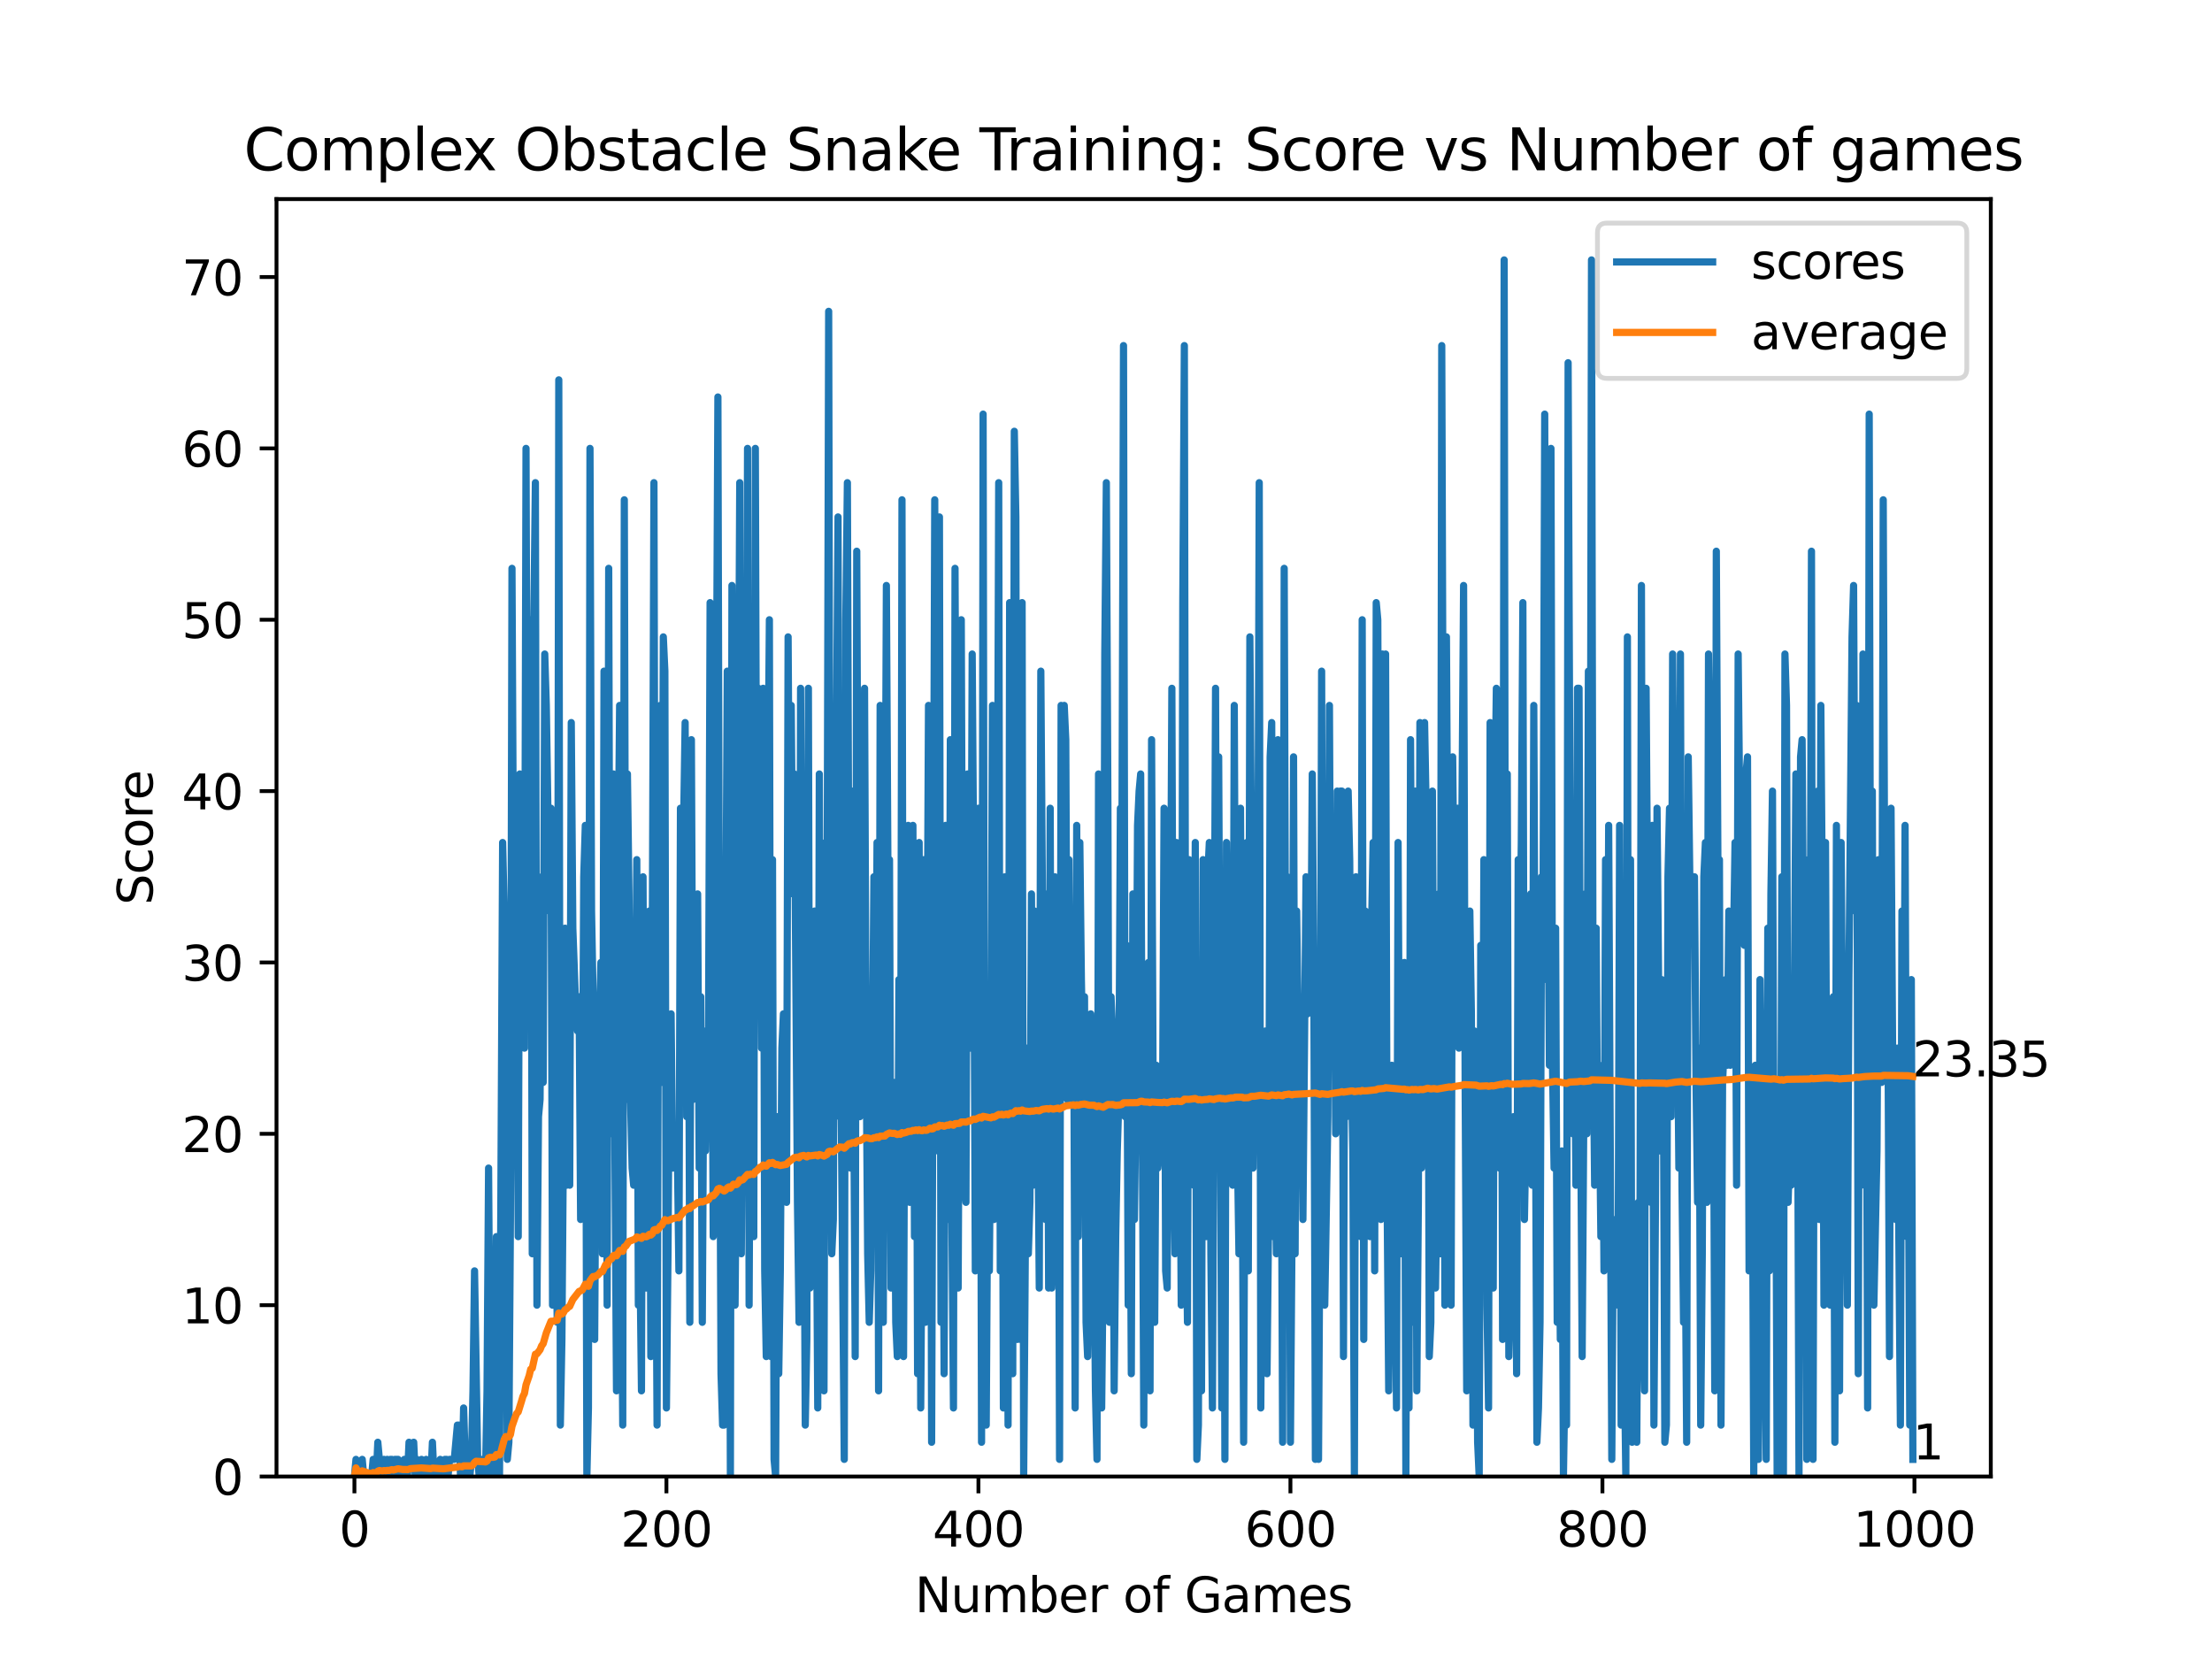 <?xml version="1.0" encoding="utf-8" standalone="no"?>
<!DOCTYPE svg PUBLIC "-//W3C//DTD SVG 1.1//EN"
  "http://www.w3.org/Graphics/SVG/1.1/DTD/svg11.dtd">
<svg xmlns:xlink="http://www.w3.org/1999/xlink" width="460.8pt" height="345.6pt" viewBox="0 0 460.8 345.6" xmlns="http://www.w3.org/2000/svg" version="1.1">
 <defs>
  <style type="text/css">*{stroke-linejoin: round; stroke-linecap: butt}</style>
 </defs>
 <g id="figure_1">
  <g id="patch_1">
   <path d="M 0 345.6 
L 460.8 345.6 
L 460.8 0 
L 0 0 
z
" style="fill: #ffffff"/>
  </g>
  <g id="axes_1">
   <g id="patch_2">
    <path d="M 57.6 307.584 
L 414.72 307.584 
L 414.72 41.472 
L 57.6 41.472 
z
" style="fill: #ffffff"/>
   </g>
   <g id="matplotlib.axis_1">
    <g id="xtick_1">
     <g id="line2d_1">
      <defs>
       <path id="me0cacb28b3" d="M 0 0 
L 0 3.5 
" style="stroke: #000000; stroke-width: 0.8"/>
      </defs>
      <g>
       <use xlink:href="#me0cacb28b3" x="73.833" y="307.584" style="stroke: #000000; stroke-width: 0.8"/>
      </g>
     </g>
     <g id="text_1">
      <!-- 0 -->
      <g transform="translate(70.651 322.182) scale(0.1 -0.1)">
       <defs>
        <path id="DejaVuSans-30" d="M 2034 4250 
Q 1547 4250 1301 3770 
Q 1056 3291 1056 2328 
Q 1056 1369 1301 889 
Q 1547 409 2034 409 
Q 2525 409 2770 889 
Q 3016 1369 3016 2328 
Q 3016 3291 2770 3770 
Q 2525 4250 2034 4250 
z
M 2034 4750 
Q 2819 4750 3233 4129 
Q 3647 3509 3647 2328 
Q 3647 1150 3233 529 
Q 2819 -91 2034 -91 
Q 1250 -91 836 529 
Q 422 1150 422 2328 
Q 422 3509 836 4129 
Q 1250 4750 2034 4750 
z
" transform="scale(0.016)"/>
       </defs>
       <use xlink:href="#DejaVuSans-30"/>
      </g>
     </g>
    </g>
    <g id="xtick_2">
     <g id="line2d_2">
      <g>
       <use xlink:href="#me0cacb28b3" x="138.829" y="307.584" style="stroke: #000000; stroke-width: 0.8"/>
      </g>
     </g>
     <g id="text_2">
      <!-- 200 -->
      <g transform="translate(129.285 322.182) scale(0.1 -0.1)">
       <defs>
        <path id="DejaVuSans-32" d="M 1228 531 
L 3431 531 
L 3431 0 
L 469 0 
L 469 531 
Q 828 903 1448 1529 
Q 2069 2156 2228 2338 
Q 2531 2678 2651 2914 
Q 2772 3150 2772 3378 
Q 2772 3750 2511 3984 
Q 2250 4219 1831 4219 
Q 1534 4219 1204 4116 
Q 875 4013 500 3803 
L 500 4441 
Q 881 4594 1212 4672 
Q 1544 4750 1819 4750 
Q 2544 4750 2975 4387 
Q 3406 4025 3406 3419 
Q 3406 3131 3298 2873 
Q 3191 2616 2906 2266 
Q 2828 2175 2409 1742 
Q 1991 1309 1228 531 
z
" transform="scale(0.016)"/>
       </defs>
       <use xlink:href="#DejaVuSans-32"/>
       <use xlink:href="#DejaVuSans-30" x="63.623"/>
       <use xlink:href="#DejaVuSans-30" x="127.246"/>
      </g>
     </g>
    </g>
    <g id="xtick_3">
     <g id="line2d_3">
      <g>
       <use xlink:href="#me0cacb28b3" x="203.825" y="307.584" style="stroke: #000000; stroke-width: 0.8"/>
      </g>
     </g>
     <g id="text_3">
      <!-- 400 -->
      <g transform="translate(194.281 322.182) scale(0.1 -0.1)">
       <defs>
        <path id="DejaVuSans-34" d="M 2419 4116 
L 825 1625 
L 2419 1625 
L 2419 4116 
z
M 2253 4666 
L 3047 4666 
L 3047 1625 
L 3713 1625 
L 3713 1100 
L 3047 1100 
L 3047 0 
L 2419 0 
L 2419 1100 
L 313 1100 
L 313 1709 
L 2253 4666 
z
" transform="scale(0.016)"/>
       </defs>
       <use xlink:href="#DejaVuSans-34"/>
       <use xlink:href="#DejaVuSans-30" x="63.623"/>
       <use xlink:href="#DejaVuSans-30" x="127.246"/>
      </g>
     </g>
    </g>
    <g id="xtick_4">
     <g id="line2d_4">
      <g>
       <use xlink:href="#me0cacb28b3" x="268.82" y="307.584" style="stroke: #000000; stroke-width: 0.8"/>
      </g>
     </g>
     <g id="text_4">
      <!-- 600 -->
      <g transform="translate(259.277 322.182) scale(0.1 -0.1)">
       <defs>
        <path id="DejaVuSans-36" d="M 2113 2584 
Q 1688 2584 1439 2293 
Q 1191 2003 1191 1497 
Q 1191 994 1439 701 
Q 1688 409 2113 409 
Q 2538 409 2786 701 
Q 3034 994 3034 1497 
Q 3034 2003 2786 2293 
Q 2538 2584 2113 2584 
z
M 3366 4563 
L 3366 3988 
Q 3128 4100 2886 4159 
Q 2644 4219 2406 4219 
Q 1781 4219 1451 3797 
Q 1122 3375 1075 2522 
Q 1259 2794 1537 2939 
Q 1816 3084 2150 3084 
Q 2853 3084 3261 2657 
Q 3669 2231 3669 1497 
Q 3669 778 3244 343 
Q 2819 -91 2113 -91 
Q 1303 -91 875 529 
Q 447 1150 447 2328 
Q 447 3434 972 4092 
Q 1497 4750 2381 4750 
Q 2619 4750 2861 4703 
Q 3103 4656 3366 4563 
z
" transform="scale(0.016)"/>
       </defs>
       <use xlink:href="#DejaVuSans-36"/>
       <use xlink:href="#DejaVuSans-30" x="63.623"/>
       <use xlink:href="#DejaVuSans-30" x="127.246"/>
      </g>
     </g>
    </g>
    <g id="xtick_5">
     <g id="line2d_5">
      <g>
       <use xlink:href="#me0cacb28b3" x="333.816" y="307.584" style="stroke: #000000; stroke-width: 0.8"/>
      </g>
     </g>
     <g id="text_5">
      <!-- 800 -->
      <g transform="translate(324.273 322.182) scale(0.1 -0.1)">
       <defs>
        <path id="DejaVuSans-38" d="M 2034 2216 
Q 1584 2216 1326 1975 
Q 1069 1734 1069 1313 
Q 1069 891 1326 650 
Q 1584 409 2034 409 
Q 2484 409 2743 651 
Q 3003 894 3003 1313 
Q 3003 1734 2745 1975 
Q 2488 2216 2034 2216 
z
M 1403 2484 
Q 997 2584 770 2862 
Q 544 3141 544 3541 
Q 544 4100 942 4425 
Q 1341 4750 2034 4750 
Q 2731 4750 3128 4425 
Q 3525 4100 3525 3541 
Q 3525 3141 3298 2862 
Q 3072 2584 2669 2484 
Q 3125 2378 3379 2068 
Q 3634 1759 3634 1313 
Q 3634 634 3220 271 
Q 2806 -91 2034 -91 
Q 1263 -91 848 271 
Q 434 634 434 1313 
Q 434 1759 690 2068 
Q 947 2378 1403 2484 
z
M 1172 3481 
Q 1172 3119 1398 2916 
Q 1625 2713 2034 2713 
Q 2441 2713 2670 2916 
Q 2900 3119 2900 3481 
Q 2900 3844 2670 4047 
Q 2441 4250 2034 4250 
Q 1625 4250 1398 4047 
Q 1172 3844 1172 3481 
z
" transform="scale(0.016)"/>
       </defs>
       <use xlink:href="#DejaVuSans-38"/>
       <use xlink:href="#DejaVuSans-30" x="63.623"/>
       <use xlink:href="#DejaVuSans-30" x="127.246"/>
      </g>
     </g>
    </g>
    <g id="xtick_6">
     <g id="line2d_6">
      <g>
       <use xlink:href="#me0cacb28b3" x="398.812" y="307.584" style="stroke: #000000; stroke-width: 0.8"/>
      </g>
     </g>
     <g id="text_6">
      <!-- 1000 -->
      <g transform="translate(386.087 322.182) scale(0.1 -0.1)">
       <defs>
        <path id="DejaVuSans-31" d="M 794 531 
L 1825 531 
L 1825 4091 
L 703 3866 
L 703 4441 
L 1819 4666 
L 2450 4666 
L 2450 531 
L 3481 531 
L 3481 0 
L 794 0 
L 794 531 
z
" transform="scale(0.016)"/>
       </defs>
       <use xlink:href="#DejaVuSans-31"/>
       <use xlink:href="#DejaVuSans-30" x="63.623"/>
       <use xlink:href="#DejaVuSans-30" x="127.246"/>
       <use xlink:href="#DejaVuSans-30" x="190.869"/>
      </g>
     </g>
    </g>
    <g id="text_7">
     <!-- Number of Games -->
     <g transform="translate(190.587 335.861) scale(0.1 -0.1)">
      <defs>
       <path id="DejaVuSans-4e" d="M 628 4666 
L 1478 4666 
L 3547 763 
L 3547 4666 
L 4159 4666 
L 4159 0 
L 3309 0 
L 1241 3903 
L 1241 0 
L 628 0 
L 628 4666 
z
" transform="scale(0.016)"/>
       <path id="DejaVuSans-75" d="M 544 1381 
L 544 3500 
L 1119 3500 
L 1119 1403 
Q 1119 906 1312 657 
Q 1506 409 1894 409 
Q 2359 409 2629 706 
Q 2900 1003 2900 1516 
L 2900 3500 
L 3475 3500 
L 3475 0 
L 2900 0 
L 2900 538 
Q 2691 219 2414 64 
Q 2138 -91 1772 -91 
Q 1169 -91 856 284 
Q 544 659 544 1381 
z
M 1991 3584 
L 1991 3584 
z
" transform="scale(0.016)"/>
       <path id="DejaVuSans-6d" d="M 3328 2828 
Q 3544 3216 3844 3400 
Q 4144 3584 4550 3584 
Q 5097 3584 5394 3201 
Q 5691 2819 5691 2113 
L 5691 0 
L 5113 0 
L 5113 2094 
Q 5113 2597 4934 2840 
Q 4756 3084 4391 3084 
Q 3944 3084 3684 2787 
Q 3425 2491 3425 1978 
L 3425 0 
L 2847 0 
L 2847 2094 
Q 2847 2600 2669 2842 
Q 2491 3084 2119 3084 
Q 1678 3084 1418 2786 
Q 1159 2488 1159 1978 
L 1159 0 
L 581 0 
L 581 3500 
L 1159 3500 
L 1159 2956 
Q 1356 3278 1631 3431 
Q 1906 3584 2284 3584 
Q 2666 3584 2933 3390 
Q 3200 3197 3328 2828 
z
" transform="scale(0.016)"/>
       <path id="DejaVuSans-62" d="M 3116 1747 
Q 3116 2381 2855 2742 
Q 2594 3103 2138 3103 
Q 1681 3103 1420 2742 
Q 1159 2381 1159 1747 
Q 1159 1113 1420 752 
Q 1681 391 2138 391 
Q 2594 391 2855 752 
Q 3116 1113 3116 1747 
z
M 1159 2969 
Q 1341 3281 1617 3432 
Q 1894 3584 2278 3584 
Q 2916 3584 3314 3078 
Q 3713 2572 3713 1747 
Q 3713 922 3314 415 
Q 2916 -91 2278 -91 
Q 1894 -91 1617 61 
Q 1341 213 1159 525 
L 1159 0 
L 581 0 
L 581 4863 
L 1159 4863 
L 1159 2969 
z
" transform="scale(0.016)"/>
       <path id="DejaVuSans-65" d="M 3597 1894 
L 3597 1613 
L 953 1613 
Q 991 1019 1311 708 
Q 1631 397 2203 397 
Q 2534 397 2845 478 
Q 3156 559 3463 722 
L 3463 178 
Q 3153 47 2828 -22 
Q 2503 -91 2169 -91 
Q 1331 -91 842 396 
Q 353 884 353 1716 
Q 353 2575 817 3079 
Q 1281 3584 2069 3584 
Q 2775 3584 3186 3129 
Q 3597 2675 3597 1894 
z
M 3022 2063 
Q 3016 2534 2758 2815 
Q 2500 3097 2075 3097 
Q 1594 3097 1305 2825 
Q 1016 2553 972 2059 
L 3022 2063 
z
" transform="scale(0.016)"/>
       <path id="DejaVuSans-72" d="M 2631 2963 
Q 2534 3019 2420 3045 
Q 2306 3072 2169 3072 
Q 1681 3072 1420 2755 
Q 1159 2438 1159 1844 
L 1159 0 
L 581 0 
L 581 3500 
L 1159 3500 
L 1159 2956 
Q 1341 3275 1631 3429 
Q 1922 3584 2338 3584 
Q 2397 3584 2469 3576 
Q 2541 3569 2628 3553 
L 2631 2963 
z
" transform="scale(0.016)"/>
       <path id="DejaVuSans-20" transform="scale(0.016)"/>
       <path id="DejaVuSans-6f" d="M 1959 3097 
Q 1497 3097 1228 2736 
Q 959 2375 959 1747 
Q 959 1119 1226 758 
Q 1494 397 1959 397 
Q 2419 397 2687 759 
Q 2956 1122 2956 1747 
Q 2956 2369 2687 2733 
Q 2419 3097 1959 3097 
z
M 1959 3584 
Q 2709 3584 3137 3096 
Q 3566 2609 3566 1747 
Q 3566 888 3137 398 
Q 2709 -91 1959 -91 
Q 1206 -91 779 398 
Q 353 888 353 1747 
Q 353 2609 779 3096 
Q 1206 3584 1959 3584 
z
" transform="scale(0.016)"/>
       <path id="DejaVuSans-66" d="M 2375 4863 
L 2375 4384 
L 1825 4384 
Q 1516 4384 1395 4259 
Q 1275 4134 1275 3809 
L 1275 3500 
L 2222 3500 
L 2222 3053 
L 1275 3053 
L 1275 0 
L 697 0 
L 697 3053 
L 147 3053 
L 147 3500 
L 697 3500 
L 697 3744 
Q 697 4328 969 4595 
Q 1241 4863 1831 4863 
L 2375 4863 
z
" transform="scale(0.016)"/>
       <path id="DejaVuSans-47" d="M 3809 666 
L 3809 1919 
L 2778 1919 
L 2778 2438 
L 4434 2438 
L 4434 434 
Q 4069 175 3628 42 
Q 3188 -91 2688 -91 
Q 1594 -91 976 548 
Q 359 1188 359 2328 
Q 359 3472 976 4111 
Q 1594 4750 2688 4750 
Q 3144 4750 3555 4637 
Q 3966 4525 4313 4306 
L 4313 3634 
Q 3963 3931 3569 4081 
Q 3175 4231 2741 4231 
Q 1884 4231 1454 3753 
Q 1025 3275 1025 2328 
Q 1025 1384 1454 906 
Q 1884 428 2741 428 
Q 3075 428 3337 486 
Q 3600 544 3809 666 
z
" transform="scale(0.016)"/>
       <path id="DejaVuSans-61" d="M 2194 1759 
Q 1497 1759 1228 1600 
Q 959 1441 959 1056 
Q 959 750 1161 570 
Q 1363 391 1709 391 
Q 2188 391 2477 730 
Q 2766 1069 2766 1631 
L 2766 1759 
L 2194 1759 
z
M 3341 1997 
L 3341 0 
L 2766 0 
L 2766 531 
Q 2569 213 2275 61 
Q 1981 -91 1556 -91 
Q 1019 -91 701 211 
Q 384 513 384 1019 
Q 384 1609 779 1909 
Q 1175 2209 1959 2209 
L 2766 2209 
L 2766 2266 
Q 2766 2663 2505 2880 
Q 2244 3097 1772 3097 
Q 1472 3097 1187 3025 
Q 903 2953 641 2809 
L 641 3341 
Q 956 3463 1253 3523 
Q 1550 3584 1831 3584 
Q 2591 3584 2966 3190 
Q 3341 2797 3341 1997 
z
" transform="scale(0.016)"/>
       <path id="DejaVuSans-73" d="M 2834 3397 
L 2834 2853 
Q 2591 2978 2328 3040 
Q 2066 3103 1784 3103 
Q 1356 3103 1142 2972 
Q 928 2841 928 2578 
Q 928 2378 1081 2264 
Q 1234 2150 1697 2047 
L 1894 2003 
Q 2506 1872 2764 1633 
Q 3022 1394 3022 966 
Q 3022 478 2636 193 
Q 2250 -91 1575 -91 
Q 1294 -91 989 -36 
Q 684 19 347 128 
L 347 722 
Q 666 556 975 473 
Q 1284 391 1588 391 
Q 1994 391 2212 530 
Q 2431 669 2431 922 
Q 2431 1156 2273 1281 
Q 2116 1406 1581 1522 
L 1381 1569 
Q 847 1681 609 1914 
Q 372 2147 372 2553 
Q 372 3047 722 3315 
Q 1072 3584 1716 3584 
Q 2034 3584 2315 3537 
Q 2597 3491 2834 3397 
z
" transform="scale(0.016)"/>
      </defs>
      <use xlink:href="#DejaVuSans-4e"/>
      <use xlink:href="#DejaVuSans-75" x="74.805"/>
      <use xlink:href="#DejaVuSans-6d" x="138.184"/>
      <use xlink:href="#DejaVuSans-62" x="235.596"/>
      <use xlink:href="#DejaVuSans-65" x="299.072"/>
      <use xlink:href="#DejaVuSans-72" x="360.596"/>
      <use xlink:href="#DejaVuSans-20" x="401.709"/>
      <use xlink:href="#DejaVuSans-6f" x="433.496"/>
      <use xlink:href="#DejaVuSans-66" x="494.678"/>
      <use xlink:href="#DejaVuSans-20" x="529.883"/>
      <use xlink:href="#DejaVuSans-47" x="561.67"/>
      <use xlink:href="#DejaVuSans-61" x="639.16"/>
      <use xlink:href="#DejaVuSans-6d" x="700.439"/>
      <use xlink:href="#DejaVuSans-65" x="797.852"/>
      <use xlink:href="#DejaVuSans-73" x="859.375"/>
     </g>
    </g>
   </g>
   <g id="matplotlib.axis_2">
    <g id="ytick_1">
     <g id="line2d_7">
      <defs>
       <path id="m846b366095" d="M 0 0 
L -3.5 0 
" style="stroke: #000000; stroke-width: 0.8"/>
      </defs>
      <g>
       <use xlink:href="#m846b366095" x="57.6" y="307.584" style="stroke: #000000; stroke-width: 0.8"/>
      </g>
     </g>
     <g id="text_8">
      <!-- 0 -->
      <g transform="translate(44.237 311.383) scale(0.1 -0.1)">
       <use xlink:href="#DejaVuSans-30"/>
      </g>
     </g>
    </g>
    <g id="ytick_2">
     <g id="line2d_8">
      <g>
       <use xlink:href="#m846b366095" x="57.6" y="271.888" style="stroke: #000000; stroke-width: 0.8"/>
      </g>
     </g>
     <g id="text_9">
      <!-- 10 -->
      <g transform="translate(37.875 275.687) scale(0.1 -0.1)">
       <use xlink:href="#DejaVuSans-31"/>
       <use xlink:href="#DejaVuSans-30" x="63.623"/>
      </g>
     </g>
    </g>
    <g id="ytick_3">
     <g id="line2d_9">
      <g>
       <use xlink:href="#m846b366095" x="57.6" y="236.192" style="stroke: #000000; stroke-width: 0.8"/>
      </g>
     </g>
     <g id="text_10">
      <!-- 20 -->
      <g transform="translate(37.875 239.992) scale(0.1 -0.1)">
       <use xlink:href="#DejaVuSans-32"/>
       <use xlink:href="#DejaVuSans-30" x="63.623"/>
      </g>
     </g>
    </g>
    <g id="ytick_4">
     <g id="line2d_10">
      <g>
       <use xlink:href="#m846b366095" x="57.6" y="200.497" style="stroke: #000000; stroke-width: 0.8"/>
      </g>
     </g>
     <g id="text_11">
      <!-- 30 -->
      <g transform="translate(37.875 204.296) scale(0.1 -0.1)">
       <defs>
        <path id="DejaVuSans-33" d="M 2597 2516 
Q 3050 2419 3304 2112 
Q 3559 1806 3559 1356 
Q 3559 666 3084 287 
Q 2609 -91 1734 -91 
Q 1441 -91 1130 -33 
Q 819 25 488 141 
L 488 750 
Q 750 597 1062 519 
Q 1375 441 1716 441 
Q 2309 441 2620 675 
Q 2931 909 2931 1356 
Q 2931 1769 2642 2001 
Q 2353 2234 1838 2234 
L 1294 2234 
L 1294 2753 
L 1863 2753 
Q 2328 2753 2575 2939 
Q 2822 3125 2822 3475 
Q 2822 3834 2567 4026 
Q 2313 4219 1838 4219 
Q 1578 4219 1281 4162 
Q 984 4106 628 3988 
L 628 4550 
Q 988 4650 1302 4700 
Q 1616 4750 1894 4750 
Q 2613 4750 3031 4423 
Q 3450 4097 3450 3541 
Q 3450 3153 3228 2886 
Q 3006 2619 2597 2516 
z
" transform="scale(0.016)"/>
       </defs>
       <use xlink:href="#DejaVuSans-33"/>
       <use xlink:href="#DejaVuSans-30" x="63.623"/>
      </g>
     </g>
    </g>
    <g id="ytick_5">
     <g id="line2d_11">
      <g>
       <use xlink:href="#m846b366095" x="57.6" y="164.801" style="stroke: #000000; stroke-width: 0.8"/>
      </g>
     </g>
     <g id="text_12">
      <!-- 40 -->
      <g transform="translate(37.875 168.6) scale(0.1 -0.1)">
       <use xlink:href="#DejaVuSans-34"/>
       <use xlink:href="#DejaVuSans-30" x="63.623"/>
      </g>
     </g>
    </g>
    <g id="ytick_6">
     <g id="line2d_12">
      <g>
       <use xlink:href="#m846b366095" x="57.6" y="129.105" style="stroke: #000000; stroke-width: 0.8"/>
      </g>
     </g>
     <g id="text_13">
      <!-- 50 -->
      <g transform="translate(37.875 132.904) scale(0.1 -0.1)">
       <defs>
        <path id="DejaVuSans-35" d="M 691 4666 
L 3169 4666 
L 3169 4134 
L 1269 4134 
L 1269 2991 
Q 1406 3038 1543 3061 
Q 1681 3084 1819 3084 
Q 2600 3084 3056 2656 
Q 3513 2228 3513 1497 
Q 3513 744 3044 326 
Q 2575 -91 1722 -91 
Q 1428 -91 1123 -41 
Q 819 9 494 109 
L 494 744 
Q 775 591 1075 516 
Q 1375 441 1709 441 
Q 2250 441 2565 725 
Q 2881 1009 2881 1497 
Q 2881 1984 2565 2268 
Q 2250 2553 1709 2553 
Q 1456 2553 1204 2497 
Q 953 2441 691 2322 
L 691 4666 
z
" transform="scale(0.016)"/>
       </defs>
       <use xlink:href="#DejaVuSans-35"/>
       <use xlink:href="#DejaVuSans-30" x="63.623"/>
      </g>
     </g>
    </g>
    <g id="ytick_7">
     <g id="line2d_13">
      <g>
       <use xlink:href="#m846b366095" x="57.6" y="93.409" style="stroke: #000000; stroke-width: 0.8"/>
      </g>
     </g>
     <g id="text_14">
      <!-- 60 -->
      <g transform="translate(37.875 97.209) scale(0.1 -0.1)">
       <use xlink:href="#DejaVuSans-36"/>
       <use xlink:href="#DejaVuSans-30" x="63.623"/>
      </g>
     </g>
    </g>
    <g id="ytick_8">
     <g id="line2d_14">
      <g>
       <use xlink:href="#m846b366095" x="57.6" y="57.714" style="stroke: #000000; stroke-width: 0.8"/>
      </g>
     </g>
     <g id="text_15">
      <!-- 70 -->
      <g transform="translate(37.875 61.513) scale(0.1 -0.1)">
       <defs>
        <path id="DejaVuSans-37" d="M 525 4666 
L 3525 4666 
L 3525 4397 
L 1831 0 
L 1172 0 
L 2766 4134 
L 525 4134 
L 525 4666 
z
" transform="scale(0.016)"/>
       </defs>
       <use xlink:href="#DejaVuSans-37"/>
       <use xlink:href="#DejaVuSans-30" x="63.623"/>
      </g>
     </g>
    </g>
    <g id="text_16">
     <!-- Score -->
     <g transform="translate(31.795 188.53) rotate(-90) scale(0.1 -0.1)">
      <defs>
       <path id="DejaVuSans-53" d="M 3425 4513 
L 3425 3897 
Q 3066 4069 2747 4153 
Q 2428 4238 2131 4238 
Q 1616 4238 1336 4038 
Q 1056 3838 1056 3469 
Q 1056 3159 1242 3001 
Q 1428 2844 1947 2747 
L 2328 2669 
Q 3034 2534 3370 2195 
Q 3706 1856 3706 1288 
Q 3706 609 3251 259 
Q 2797 -91 1919 -91 
Q 1588 -91 1214 -16 
Q 841 59 441 206 
L 441 856 
Q 825 641 1194 531 
Q 1563 422 1919 422 
Q 2459 422 2753 634 
Q 3047 847 3047 1241 
Q 3047 1584 2836 1778 
Q 2625 1972 2144 2069 
L 1759 2144 
Q 1053 2284 737 2584 
Q 422 2884 422 3419 
Q 422 4038 858 4394 
Q 1294 4750 2059 4750 
Q 2388 4750 2728 4690 
Q 3069 4631 3425 4513 
z
" transform="scale(0.016)"/>
       <path id="DejaVuSans-63" d="M 3122 3366 
L 3122 2828 
Q 2878 2963 2633 3030 
Q 2388 3097 2138 3097 
Q 1578 3097 1268 2742 
Q 959 2388 959 1747 
Q 959 1106 1268 751 
Q 1578 397 2138 397 
Q 2388 397 2633 464 
Q 2878 531 3122 666 
L 3122 134 
Q 2881 22 2623 -34 
Q 2366 -91 2075 -91 
Q 1284 -91 818 406 
Q 353 903 353 1747 
Q 353 2603 823 3093 
Q 1294 3584 2113 3584 
Q 2378 3584 2631 3529 
Q 2884 3475 3122 3366 
z
" transform="scale(0.016)"/>
      </defs>
      <use xlink:href="#DejaVuSans-53"/>
      <use xlink:href="#DejaVuSans-63" x="63.477"/>
      <use xlink:href="#DejaVuSans-6f" x="118.457"/>
      <use xlink:href="#DejaVuSans-72" x="179.639"/>
      <use xlink:href="#DejaVuSans-65" x="218.502"/>
     </g>
    </g>
   </g>
   <g id="line2d_15">
    <path d="M 73.833 307.584 
L 74.158 304.014 
L 74.483 307.584 
L 75.133 307.584 
L 75.458 304.014 
L 75.783 307.584 
L 77.408 307.584 
L 77.732 304.014 
L 78.057 307.584 
L 78.382 307.584 
L 78.707 300.445 
L 79.357 307.584 
L 79.682 307.584 
L 80.007 304.014 
L 80.332 307.584 
L 80.657 304.014 
L 80.982 307.584 
L 81.307 304.014 
L 81.632 304.014 
L 81.957 307.584 
L 82.282 304.014 
L 82.932 304.014 
L 83.257 307.584 
L 83.907 307.584 
L 84.232 304.014 
L 84.557 307.584 
L 84.882 307.584 
L 85.207 300.445 
L 85.532 304.014 
L 85.857 304.014 
L 86.182 300.445 
L 86.507 307.584 
L 86.832 304.014 
L 87.157 307.584 
L 87.482 307.584 
L 87.807 304.014 
L 88.132 307.584 
L 88.457 307.584 
L 88.782 304.014 
L 89.107 307.584 
L 89.757 307.584 
L 90.082 300.445 
L 90.407 307.584 
L 91.382 307.584 
L 91.707 304.014 
L 92.032 307.584 
L 92.357 307.584 
L 92.682 304.014 
L 93.007 304.014 
L 93.331 307.584 
L 93.656 304.014 
L 94.631 304.014 
L 95.281 296.875 
L 95.606 296.875 
L 95.931 307.584 
L 96.256 307.584 
L 96.581 293.306 
L 96.906 304.014 
L 97.231 307.584 
L 97.556 304.014 
L 97.881 307.584 
L 98.206 304.014 
L 98.531 289.736 
L 98.856 264.749 
L 99.506 304.014 
L 99.831 307.584 
L 100.156 307.584 
L 100.481 304.014 
L 100.806 307.584 
L 101.131 307.584 
L 101.456 289.736 
L 101.781 243.332 
L 102.106 293.306 
L 102.431 307.584 
L 102.756 300.445 
L 103.081 296.875 
L 103.406 257.61 
L 103.731 307.584 
L 104.056 307.584 
L 104.706 175.51 
L 105.031 189.788 
L 105.681 304.014 
L 106.006 300.445 
L 106.331 254.04 
L 106.656 118.396 
L 106.981 186.218 
L 107.306 214.775 
L 107.631 211.205 
L 107.956 257.61 
L 108.281 161.231 
L 108.606 200.497 
L 108.931 171.94 
L 109.255 218.345 
L 109.58 93.409 
L 109.905 193.358 
L 110.23 171.94 
L 110.555 129.105 
L 110.88 261.179 
L 111.205 129.105 
L 111.53 100.549 
L 111.855 271.888 
L 112.18 232.623 
L 112.505 229.053 
L 112.83 182.649 
L 113.155 225.484 
L 113.48 136.244 
L 113.805 146.953 
L 114.455 189.788 
L 114.78 168.37 
L 115.105 271.888 
L 115.43 271.888 
L 115.755 250.471 
L 116.08 275.458 
L 116.405 79.131 
L 116.73 296.875 
L 117.055 279.027 
L 117.705 193.358 
L 118.03 246.901 
L 118.355 225.484 
L 118.68 246.901 
L 119.005 150.523 
L 119.33 193.358 
L 119.98 211.205 
L 120.305 214.775 
L 120.63 207.636 
L 120.955 254.04 
L 121.28 243.332 
L 121.605 182.649 
L 121.93 171.94 
L 122.255 307.584 
L 122.58 293.306 
L 122.905 93.409 
L 123.23 189.788 
L 123.555 207.636 
L 123.88 279.027 
L 124.205 225.484 
L 124.53 246.901 
L 124.855 214.775 
L 125.179 200.497 
L 125.504 261.179 
L 125.829 139.814 
L 126.154 161.231 
L 126.479 271.888 
L 126.804 118.396 
L 127.129 236.192 
L 127.454 214.775 
L 127.779 161.231 
L 128.104 239.762 
L 128.429 289.736 
L 128.754 182.649 
L 129.079 146.953 
L 129.404 254.04 
L 129.729 296.875 
L 130.054 104.118 
L 130.379 229.053 
L 130.704 161.231 
L 131.029 186.218 
L 131.354 229.053 
L 131.679 243.332 
L 132.004 246.901 
L 132.329 225.484 
L 132.654 179.079 
L 132.979 271.888 
L 133.304 261.179 
L 133.629 289.736 
L 133.954 182.649 
L 134.279 264.749 
L 134.604 268.319 
L 135.254 189.788 
L 135.579 282.597 
L 136.229 100.549 
L 136.554 239.762 
L 136.879 296.875 
L 137.204 186.218 
L 137.529 146.953 
L 137.854 225.484 
L 138.179 132.675 
L 138.504 139.814 
L 138.829 293.306 
L 139.154 261.179 
L 139.479 214.775 
L 139.804 211.205 
L 140.129 243.332 
L 140.454 236.192 
L 140.779 239.762 
L 141.103 239.762 
L 141.428 264.749 
L 141.753 168.37 
L 142.078 179.079 
L 142.403 171.94 
L 142.728 150.523 
L 143.053 232.623 
L 143.378 182.649 
L 143.703 275.458 
L 144.028 154.092 
L 144.353 229.053 
L 144.678 196.927 
L 145.003 218.345 
L 145.328 186.218 
L 145.653 243.332 
L 145.978 207.636 
L 146.303 275.458 
L 146.628 214.775 
L 146.953 239.762 
L 147.278 214.775 
L 147.603 214.775 
L 147.928 125.536 
L 148.578 257.61 
L 148.903 182.649 
L 149.228 150.523 
L 149.553 82.701 
L 149.878 211.205 
L 150.203 286.167 
L 150.528 296.875 
L 150.853 296.875 
L 151.178 200.497 
L 151.503 139.814 
L 151.828 200.497 
L 152.153 307.584 
L 152.478 121.966 
L 152.803 171.94 
L 153.128 271.888 
L 153.453 232.623 
L 154.103 100.549 
L 154.428 261.179 
L 155.078 164.801 
L 155.403 196.927 
L 155.728 93.409 
L 156.053 271.888 
L 156.378 200.497 
L 156.703 246.901 
L 157.027 257.61 
L 157.352 93.409 
L 157.677 196.927 
L 158.002 143.383 
L 158.327 161.231 
L 158.652 218.345 
L 158.977 143.383 
L 159.302 264.749 
L 159.627 282.597 
L 159.952 168.37 
L 160.277 129.105 
L 160.602 282.597 
L 160.927 179.079 
L 161.252 304.014 
L 161.577 307.584 
L 161.902 232.623 
L 162.227 286.167 
L 162.552 264.749 
L 162.877 218.345 
L 163.202 211.205 
L 163.527 218.345 
L 163.852 250.471 
L 164.177 132.675 
L 164.502 186.218 
L 164.827 146.953 
L 165.152 186.218 
L 165.477 161.231 
L 166.127 250.471 
L 166.452 275.458 
L 166.777 143.383 
L 167.102 211.205 
L 167.427 229.053 
L 167.752 296.875 
L 168.077 279.027 
L 168.402 143.383 
L 168.727 268.319 
L 169.052 232.623 
L 169.377 246.901 
L 169.702 189.788 
L 170.352 293.306 
L 170.677 161.231 
L 171.002 246.901 
L 171.327 282.597 
L 171.652 289.736 
L 171.977 175.51 
L 172.302 189.788 
L 172.627 64.853 
L 172.951 214.775 
L 173.276 261.179 
L 173.601 254.04 
L 173.926 157.662 
L 174.251 154.092 
L 174.576 107.688 
L 174.901 232.623 
L 175.226 229.053 
L 175.876 304.014 
L 176.201 129.105 
L 176.526 100.549 
L 176.851 196.927 
L 177.176 243.332 
L 177.501 164.801 
L 178.151 282.597 
L 178.476 114.827 
L 178.801 196.927 
L 179.126 232.623 
L 179.451 189.788 
L 179.776 182.649 
L 180.101 143.383 
L 180.426 218.345 
L 180.751 261.179 
L 181.076 275.458 
L 181.401 264.749 
L 182.051 182.649 
L 182.376 232.623 
L 182.701 175.51 
L 183.026 289.736 
L 183.351 146.953 
L 183.676 229.053 
L 184.001 275.458 
L 184.651 121.966 
L 184.976 182.649 
L 185.301 179.079 
L 185.626 268.319 
L 185.951 239.762 
L 186.276 225.484 
L 186.601 275.458 
L 186.926 282.597 
L 187.251 204.066 
L 187.576 257.61 
L 187.901 104.118 
L 188.226 282.597 
L 188.55 200.497 
L 188.875 204.066 
L 189.2 171.94 
L 189.525 250.471 
L 190.175 171.94 
L 190.5 257.61 
L 190.825 179.079 
L 191.15 286.167 
L 191.475 175.51 
L 191.8 293.306 
L 192.125 246.901 
L 192.45 179.079 
L 192.775 275.458 
L 193.425 146.953 
L 193.75 168.37 
L 194.075 300.445 
L 194.725 104.118 
L 195.05 221.914 
L 195.375 239.762 
L 195.7 107.688 
L 196.025 275.458 
L 196.35 218.345 
L 196.675 286.167 
L 197 171.94 
L 197.325 196.927 
L 197.65 254.04 
L 197.975 154.092 
L 198.3 254.04 
L 198.625 293.306 
L 198.95 118.396 
L 199.6 268.319 
L 200.25 129.105 
L 200.575 221.914 
L 200.9 246.901 
L 201.225 250.471 
L 201.55 161.231 
L 201.875 207.636 
L 202.2 218.345 
L 202.525 136.244 
L 202.85 182.649 
L 203.175 264.749 
L 203.5 182.649 
L 203.825 168.37 
L 204.15 168.37 
L 204.474 300.445 
L 204.799 86.27 
L 205.124 268.319 
L 205.449 296.875 
L 205.774 243.332 
L 206.099 264.749 
L 206.424 225.484 
L 206.749 146.953 
L 207.074 254.04 
L 207.399 161.231 
L 207.724 196.927 
L 208.049 100.549 
L 208.374 264.749 
L 208.699 189.788 
L 209.024 293.306 
L 209.349 182.649 
L 209.674 204.066 
L 209.999 296.875 
L 210.324 125.536 
L 210.649 179.079 
L 210.974 286.167 
L 211.299 89.84 
L 211.624 107.688 
L 211.949 279.027 
L 212.274 182.649 
L 212.599 279.027 
L 212.924 125.536 
L 213.249 307.584 
L 213.899 218.345 
L 214.224 261.179 
L 214.549 250.471 
L 214.874 186.218 
L 215.199 246.901 
L 215.524 189.788 
L 215.849 214.775 
L 216.174 229.053 
L 216.499 268.319 
L 216.824 139.814 
L 217.149 186.218 
L 217.474 189.788 
L 217.799 254.04 
L 218.124 186.218 
L 218.449 268.319 
L 218.774 168.37 
L 219.099 268.319 
L 219.424 257.61 
L 219.749 182.649 
L 220.074 232.623 
L 220.398 189.788 
L 220.723 304.014 
L 221.048 146.953 
L 221.373 175.51 
L 221.698 146.953 
L 222.023 154.092 
L 222.348 229.053 
L 222.673 179.079 
L 222.998 218.345 
L 223.323 225.484 
L 223.648 204.066 
L 223.973 293.306 
L 224.298 171.94 
L 224.623 257.61 
L 224.948 175.51 
L 225.273 204.066 
L 225.598 221.914 
L 225.923 207.636 
L 226.248 275.458 
L 226.573 282.597 
L 226.898 257.61 
L 227.223 211.205 
L 227.548 221.914 
L 228.198 289.736 
L 228.523 304.014 
L 228.848 161.231 
L 229.173 271.888 
L 229.498 293.306 
L 229.823 261.179 
L 230.148 136.244 
L 230.473 100.549 
L 230.798 168.37 
L 231.123 275.458 
L 231.448 207.636 
L 231.773 214.775 
L 232.098 289.736 
L 232.423 257.61 
L 232.748 239.762 
L 233.073 229.053 
L 233.398 168.37 
L 233.723 175.51 
L 234.048 71.992 
L 234.373 232.623 
L 234.698 196.927 
L 235.023 271.888 
L 235.348 221.914 
L 235.673 286.167 
L 235.998 186.218 
L 236.322 254.04 
L 236.647 229.053 
L 236.972 171.94 
L 237.297 164.801 
L 237.622 161.231 
L 238.272 296.875 
L 238.597 218.345 
L 238.922 286.167 
L 239.247 200.497 
L 239.572 289.736 
L 239.897 154.092 
L 240.222 229.053 
L 240.547 275.458 
L 240.872 221.914 
L 241.197 243.332 
L 241.522 239.762 
L 241.847 232.623 
L 242.172 232.623 
L 242.497 168.37 
L 242.822 264.749 
L 243.147 268.319 
L 243.472 182.649 
L 243.797 204.066 
L 244.122 143.383 
L 244.447 239.762 
L 244.772 261.179 
L 245.097 175.51 
L 245.422 243.332 
L 245.747 221.914 
L 246.072 271.888 
L 246.397 125.536 
L 246.722 71.992 
L 247.047 250.471 
L 247.372 275.458 
L 247.697 179.079 
L 248.022 196.927 
L 248.347 200.497 
L 248.672 246.901 
L 248.997 175.51 
L 249.322 304.014 
L 249.647 296.875 
L 249.972 204.066 
L 250.297 289.736 
L 250.622 179.079 
L 250.947 204.066 
L 251.272 257.61 
L 251.597 182.649 
L 251.922 175.51 
L 252.246 261.179 
L 252.571 293.306 
L 253.221 143.383 
L 253.546 239.762 
L 253.871 157.662 
L 254.521 293.306 
L 254.846 193.358 
L 255.171 304.014 
L 255.496 175.51 
L 255.821 207.636 
L 256.146 189.788 
L 256.471 189.788 
L 256.796 246.901 
L 257.121 146.953 
L 257.446 225.484 
L 257.771 239.762 
L 258.096 261.179 
L 258.421 168.37 
L 259.071 300.445 
L 259.396 218.345 
L 259.721 175.51 
L 260.046 264.749 
L 260.371 132.675 
L 260.696 175.51 
L 261.021 243.332 
L 261.671 186.218 
L 261.996 204.066 
L 262.321 100.549 
L 262.646 293.306 
L 262.971 243.332 
L 263.296 246.901 
L 263.621 214.775 
L 263.946 286.167 
L 264.271 254.04 
L 264.596 157.662 
L 264.921 150.523 
L 265.246 257.61 
L 265.571 239.762 
L 265.896 261.179 
L 266.221 154.092 
L 266.546 254.04 
L 266.871 221.914 
L 267.196 300.445 
L 267.521 118.396 
L 267.846 214.775 
L 268.17 182.649 
L 268.495 196.927 
L 268.82 300.445 
L 269.145 257.61 
L 269.47 157.662 
L 269.795 261.179 
L 270.12 189.788 
L 270.445 214.775 
L 270.77 207.636 
L 271.095 218.345 
L 271.42 254.04 
L 272.07 182.649 
L 272.395 211.205 
L 272.72 193.358 
L 273.045 207.636 
L 273.37 161.231 
L 273.695 204.066 
L 274.02 304.014 
L 274.345 293.306 
L 274.67 304.014 
L 274.995 246.901 
L 275.32 139.814 
L 275.645 261.179 
L 275.97 271.888 
L 276.62 232.623 
L 276.945 146.953 
L 277.27 218.345 
L 277.595 175.51 
L 277.92 186.218 
L 278.245 236.192 
L 278.57 164.801 
L 278.895 225.484 
L 279.22 164.801 
L 279.545 164.801 
L 279.87 282.597 
L 280.195 186.218 
L 280.52 232.623 
L 280.845 164.801 
L 281.17 179.079 
L 281.495 221.914 
L 281.82 239.762 
L 282.145 307.584 
L 282.47 182.649 
L 282.795 204.066 
L 283.12 211.205 
L 283.445 257.61 
L 283.769 129.105 
L 284.094 279.027 
L 284.419 189.788 
L 284.744 243.332 
L 285.069 204.066 
L 285.394 257.61 
L 285.719 193.358 
L 286.044 175.51 
L 286.369 264.749 
L 286.694 125.536 
L 287.019 129.105 
L 287.344 218.345 
L 287.669 254.04 
L 287.994 136.244 
L 288.319 221.914 
L 288.644 136.244 
L 288.969 250.471 
L 289.294 289.736 
L 289.619 239.762 
L 289.944 221.914 
L 290.269 225.484 
L 290.919 293.306 
L 291.244 175.51 
L 291.569 236.192 
L 291.894 261.179 
L 292.219 257.61 
L 292.544 200.497 
L 292.869 307.584 
L 293.194 214.775 
L 293.519 293.306 
L 293.844 154.092 
L 294.494 275.458 
L 294.819 164.801 
L 295.144 289.736 
L 295.469 250.471 
L 295.794 150.523 
L 296.119 243.332 
L 296.444 225.484 
L 296.769 150.523 
L 297.094 168.37 
L 297.419 175.51 
L 297.744 282.597 
L 298.069 275.458 
L 298.394 164.801 
L 298.719 229.053 
L 299.044 268.319 
L 299.369 246.901 
L 299.693 186.218 
L 300.018 261.179 
L 300.343 71.992 
L 300.993 271.888 
L 301.318 132.675 
L 301.643 189.788 
L 302.293 271.888 
L 302.618 157.662 
L 302.943 189.788 
L 303.268 200.497 
L 303.593 168.37 
L 303.918 218.345 
L 304.243 211.205 
L 304.893 121.966 
L 305.218 225.484 
L 305.543 289.736 
L 305.868 211.205 
L 306.193 189.788 
L 306.518 211.205 
L 306.843 296.875 
L 307.168 214.775 
L 307.493 243.332 
L 307.818 300.445 
L 308.143 307.584 
L 308.468 196.927 
L 308.793 261.179 
L 309.118 179.079 
L 309.443 186.218 
L 309.768 271.888 
L 310.093 293.306 
L 310.418 150.523 
L 311.068 268.319 
L 311.393 168.37 
L 311.718 143.383 
L 312.043 164.801 
L 312.368 243.332 
L 312.693 157.662 
L 313.018 279.027 
L 313.343 54.144 
L 313.668 250.471 
L 313.993 161.231 
L 314.318 282.597 
L 314.643 268.319 
L 314.968 275.458 
L 315.293 232.623 
L 315.617 236.192 
L 315.942 286.167 
L 316.267 179.079 
L 316.592 200.497 
L 316.917 175.51 
L 317.242 125.536 
L 317.567 254.04 
L 317.892 236.192 
L 318.542 218.345 
L 318.867 186.218 
L 319.192 246.901 
L 319.517 146.953 
L 320.167 300.445 
L 320.492 293.306 
L 320.817 275.458 
L 321.142 182.649 
L 321.467 182.649 
L 321.792 86.27 
L 322.117 204.066 
L 322.442 175.51 
L 322.767 221.914 
L 323.092 93.409 
L 323.417 221.914 
L 323.742 243.332 
L 324.067 193.358 
L 324.392 275.458 
L 324.717 243.332 
L 325.042 279.027 
L 325.367 239.762 
L 325.692 307.584 
L 326.017 286.167 
L 326.342 296.875 
L 326.667 75.561 
L 327.317 232.623 
L 327.642 236.192 
L 327.967 204.066 
L 328.292 246.901 
L 328.617 143.383 
L 328.942 143.383 
L 329.267 229.053 
L 329.592 282.597 
L 330.242 186.218 
L 330.567 236.192 
L 330.892 139.814 
L 331.217 225.484 
L 331.541 54.144 
L 331.866 214.775 
L 332.191 246.901 
L 332.516 193.358 
L 332.841 243.332 
L 333.166 229.053 
L 333.491 257.61 
L 333.816 221.914 
L 334.141 264.749 
L 334.466 179.079 
L 334.791 246.901 
L 335.116 171.94 
L 335.766 304.014 
L 336.091 254.04 
L 336.741 268.319 
L 337.066 271.888 
L 337.391 171.94 
L 337.716 296.875 
L 338.041 232.623 
L 338.366 282.597 
L 338.691 307.584 
L 339.016 132.675 
L 339.341 296.875 
L 339.666 179.079 
L 339.991 300.445 
L 340.316 261.179 
L 340.641 254.04 
L 340.966 300.445 
L 341.291 250.471 
L 341.616 268.319 
L 341.941 121.966 
L 342.266 271.888 
L 342.591 289.736 
L 342.916 143.383 
L 343.566 236.192 
L 343.891 250.471 
L 344.216 171.94 
L 344.541 296.875 
L 344.866 250.471 
L 345.191 168.37 
L 345.841 239.762 
L 346.166 204.066 
L 346.491 218.345 
L 346.816 300.445 
L 347.141 296.875 
L 347.465 182.649 
L 347.79 168.37 
L 348.115 232.623 
L 348.44 136.244 
L 348.765 179.079 
L 349.09 171.94 
L 349.74 243.332 
L 350.065 136.244 
L 350.39 246.901 
L 350.715 275.458 
L 351.04 254.04 
L 351.365 300.445 
L 351.69 157.662 
L 352.015 182.649 
L 352.99 182.649 
L 353.315 225.484 
L 353.64 250.471 
L 353.965 218.345 
L 354.29 296.875 
L 354.615 261.179 
L 354.94 182.649 
L 355.265 175.51 
L 355.59 250.471 
L 355.915 136.244 
L 356.565 186.218 
L 356.89 207.636 
L 357.215 289.736 
L 357.54 114.827 
L 357.865 179.079 
L 358.19 179.079 
L 358.515 296.875 
L 358.84 225.484 
L 359.165 218.345 
L 359.49 204.066 
L 359.815 221.914 
L 360.14 189.788 
L 360.465 221.914 
L 361.115 196.927 
L 361.44 175.51 
L 361.765 246.901 
L 362.09 136.244 
L 362.415 168.37 
L 362.74 161.231 
L 363.065 189.788 
L 363.389 196.927 
L 363.714 161.231 
L 364.039 157.662 
L 364.364 264.749 
L 364.689 239.762 
L 365.014 229.053 
L 365.339 307.584 
L 365.664 221.914 
L 365.989 304.014 
L 366.314 304.014 
L 366.639 204.066 
L 366.964 232.623 
L 367.289 214.775 
L 367.614 275.458 
L 367.939 304.014 
L 368.264 193.358 
L 368.589 264.749 
L 368.914 186.218 
L 369.239 164.801 
L 369.564 246.901 
L 369.889 225.484 
L 370.214 307.584 
L 370.539 282.597 
L 370.864 282.597 
L 371.189 182.649 
L 371.514 307.584 
L 371.839 136.244 
L 372.164 146.953 
L 372.489 250.471 
L 372.814 239.762 
L 373.139 246.901 
L 373.464 243.332 
L 373.789 211.205 
L 374.114 161.231 
L 374.439 214.775 
L 374.764 307.584 
L 375.089 157.662 
L 375.414 154.092 
L 375.739 204.066 
L 376.064 200.497 
L 376.389 304.014 
L 376.714 179.079 
L 377.039 229.053 
L 377.364 114.827 
L 377.689 304.014 
L 378.014 186.218 
L 378.339 239.762 
L 378.664 164.801 
L 378.989 254.04 
L 379.313 146.953 
L 379.638 189.788 
L 379.963 271.888 
L 380.288 175.51 
L 380.613 250.471 
L 380.938 229.053 
L 381.263 271.888 
L 381.588 218.345 
L 381.913 207.636 
L 382.238 300.445 
L 382.563 171.94 
L 382.888 286.167 
L 383.213 289.736 
L 383.538 175.51 
L 383.863 218.345 
L 384.188 229.053 
L 384.513 232.623 
L 384.838 271.888 
L 385.163 204.066 
L 385.813 132.675 
L 386.138 121.966 
L 386.463 189.788 
L 386.788 146.953 
L 387.113 286.167 
L 387.438 157.662 
L 387.763 246.901 
L 388.088 136.244 
L 388.413 214.775 
L 388.738 193.358 
L 389.063 293.306 
L 389.388 86.27 
L 389.713 221.914 
L 390.038 164.801 
L 390.363 271.888 
L 391.013 239.762 
L 391.338 179.079 
L 391.663 207.636 
L 391.988 225.484 
L 392.313 104.118 
L 392.638 193.358 
L 392.963 207.636 
L 393.288 211.205 
L 393.613 282.597 
L 393.938 168.37 
L 394.263 218.345 
L 394.588 243.332 
L 394.912 254.04 
L 395.237 218.345 
L 395.887 296.875 
L 396.212 189.788 
L 396.537 246.901 
L 396.862 171.94 
L 397.187 257.61 
L 397.512 229.053 
L 397.837 296.875 
L 398.162 204.066 
L 398.487 304.014 
L 398.487 304.014 
" clip-path="url(#p56c19858f5)" style="fill: none; stroke: #1f77b4; stroke-width: 1.5; stroke-linecap: square"/>
   </g>
   <g id="line2d_16">
    <path d="M 73.833 307.584 
L 74.158 305.799 
L 74.483 306.406 
L 75.133 306.87 
L 75.458 306.406 
L 76.758 306.87 
L 77.408 306.977 
L 77.732 306.763 
L 78.382 306.87 
L 78.707 306.477 
L 79.032 306.335 
L 79.682 306.442 
L 80.007 306.335 
L 80.332 306.406 
L 80.657 306.299 
L 80.982 306.335 
L 81.632 306.156 
L 81.957 306.228 
L 82.932 305.978 
L 83.907 306.12 
L 84.557 306.12 
L 84.882 306.156 
L 85.532 305.942 
L 87.807 305.799 
L 89.757 305.942 
L 90.082 305.835 
L 92.357 305.978 
L 95.281 305.621 
L 95.606 305.478 
L 96.256 305.549 
L 96.581 305.371 
L 98.206 305.371 
L 98.531 305.157 
L 98.856 304.657 
L 99.181 304.407 
L 100.806 304.514 
L 101.131 304.55 
L 101.456 304.371 
L 101.781 303.693 
L 102.106 303.586 
L 102.756 303.586 
L 103.081 303.515 
L 103.406 303.015 
L 104.056 303.086 
L 104.381 302.372 
L 105.031 299.909 
L 105.356 299.267 
L 106.006 299.338 
L 106.331 298.874 
L 106.656 297.125 
L 107.306 295.269 
L 107.631 294.448 
L 107.956 294.127 
L 108.606 292.021 
L 108.931 290.914 
L 109.255 290.272 
L 109.58 288.487 
L 110.23 286.595 
L 110.555 285.238 
L 110.88 285.024 
L 111.53 282.097 
L 111.855 282.026 
L 112.505 281.169 
L 112.83 280.348 
L 113.155 279.92 
L 113.805 277.671 
L 114.78 275.244 
L 115.43 275.208 
L 115.755 275.029 
L 116.08 275.029 
L 116.405 273.53 
L 116.73 273.709 
L 117.055 273.744 
L 117.38 273.459 
L 117.705 272.852 
L 118.03 272.674 
L 118.355 272.317 
L 118.68 272.138 
L 119.33 270.71 
L 120.63 269.033 
L 121.28 268.747 
L 121.93 267.533 
L 122.58 267.962 
L 122.905 266.819 
L 123.555 265.927 
L 123.88 265.998 
L 124.205 265.749 
L 124.53 265.641 
L 125.179 264.892 
L 125.504 264.892 
L 126.154 263.464 
L 126.479 263.535 
L 126.804 262.643 
L 127.454 262.179 
L 127.779 261.572 
L 128.104 261.465 
L 128.429 261.608 
L 129.079 260.501 
L 129.404 260.466 
L 129.729 260.68 
L 130.054 259.752 
L 130.379 259.573 
L 131.029 258.609 
L 132.329 258.11 
L 132.654 257.681 
L 133.629 257.967 
L 133.954 257.539 
L 134.604 257.646 
L 134.929 257.503 
L 135.254 257.146 
L 135.579 257.289 
L 135.904 257.003 
L 136.229 256.218 
L 136.554 256.111 
L 136.879 256.325 
L 137.204 255.968 
L 137.529 255.432 
L 137.854 255.254 
L 138.504 254.076 
L 138.829 254.255 
L 139.154 254.29 
L 140.129 253.862 
L 141.103 253.612 
L 141.428 253.683 
L 142.728 252.077 
L 143.053 251.97 
L 143.378 251.649 
L 143.703 251.756 
L 144.028 251.327 
L 144.353 251.22 
L 145.328 250.506 
L 145.653 250.471 
L 145.978 250.292 
L 146.303 250.399 
L 147.603 249.9 
L 147.928 249.364 
L 148.253 249.079 
L 148.578 249.114 
L 149.228 248.4 
L 149.553 247.686 
L 149.878 247.544 
L 150.528 247.901 
L 150.853 248.115 
L 151.178 247.901 
L 151.503 247.472 
L 151.828 247.258 
L 152.153 247.508 
L 152.803 246.687 
L 153.128 246.794 
L 153.453 246.758 
L 153.778 246.401 
L 154.103 245.795 
L 154.428 245.866 
L 154.753 245.759 
L 155.728 244.652 
L 156.053 244.759 
L 156.378 244.581 
L 157.027 244.652 
L 157.352 244.046 
L 157.677 243.867 
L 158.327 243.153 
L 158.652 243.082 
L 158.977 242.689 
L 159.627 242.939 
L 160.277 242.225 
L 160.602 242.368 
L 160.927 242.154 
L 161.577 242.618 
L 161.902 242.582 
L 162.552 242.796 
L 163.852 242.546 
L 164.177 242.154 
L 165.152 241.404 
L 165.477 241.154 
L 166.127 241.047 
L 166.452 241.19 
L 166.777 240.833 
L 167.427 240.69 
L 168.077 241.011 
L 168.402 240.69 
L 168.727 240.797 
L 170.027 240.619 
L 170.352 240.797 
L 170.677 240.512 
L 171.327 240.69 
L 171.652 240.833 
L 172.302 240.476 
L 172.627 239.905 
L 172.951 239.798 
L 173.601 239.941 
L 174.901 238.941 
L 175.551 238.977 
L 175.876 239.191 
L 176.851 238.263 
L 177.176 238.299 
L 177.501 238.049 
L 177.826 238.013 
L 178.151 238.156 
L 178.476 237.763 
L 178.801 237.62 
L 179.126 237.62 
L 179.776 237.299 
L 180.101 237.013 
L 180.751 237.049 
L 181.401 237.228 
L 181.726 237.192 
L 182.051 237.013 
L 182.376 237.013 
L 182.701 236.835 
L 183.026 236.978 
L 183.351 236.692 
L 184.326 236.656 
L 184.651 236.335 
L 185.301 236.014 
L 185.951 236.121 
L 186.276 236.085 
L 186.926 236.335 
L 187.251 236.228 
L 187.576 236.3 
L 187.901 235.943 
L 188.226 236.05 
L 188.875 235.871 
L 189.2 235.693 
L 189.85 235.657 
L 190.175 235.479 
L 190.5 235.514 
L 190.825 235.371 
L 191.15 235.514 
L 191.475 235.336 
L 191.8 235.514 
L 192.125 235.55 
L 192.45 235.371 
L 192.775 235.479 
L 193.1 235.443 
L 193.75 235.014 
L 194.075 235.193 
L 194.4 235.122 
L 194.725 234.765 
L 195.375 234.765 
L 195.7 234.408 
L 196.025 234.515 
L 196.35 234.479 
L 196.675 234.622 
L 197.325 234.372 
L 197.65 234.408 
L 197.975 234.193 
L 198.625 234.408 
L 198.95 234.086 
L 199.925 234.015 
L 200.25 233.729 
L 200.9 233.729 
L 201.225 233.765 
L 201.875 233.515 
L 202.2 233.48 
L 202.525 233.23 
L 202.85 233.123 
L 203.175 233.194 
L 204.15 232.73 
L 204.474 232.908 
L 204.799 232.551 
L 206.424 232.873 
L 206.749 232.659 
L 207.074 232.73 
L 208.049 232.159 
L 208.374 232.23 
L 208.699 232.123 
L 209.024 232.266 
L 209.674 232.087 
L 209.999 232.23 
L 210.324 231.98 
L 210.649 231.873 
L 210.974 231.98 
L 211.624 231.374 
L 211.949 231.481 
L 212.274 231.374 
L 212.599 231.481 
L 212.924 231.231 
L 213.249 231.409 
L 214.549 231.552 
L 214.874 231.445 
L 215.199 231.481 
L 215.849 231.338 
L 216.499 231.409 
L 217.149 231.088 
L 218.124 230.945 
L 218.449 231.052 
L 218.774 230.909 
L 219.424 231.052 
L 220.398 230.838 
L 220.723 231.017 
L 222.023 230.374 
L 223.648 230.16 
L 223.973 230.303 
L 224.298 230.16 
L 224.623 230.231 
L 225.273 230.053 
L 225.923 229.981 
L 226.898 230.231 
L 227.873 230.231 
L 228.523 230.517 
L 228.848 230.374 
L 229.823 230.66 
L 230.798 230.088 
L 231.448 230.124 
L 231.773 230.088 
L 232.423 230.267 
L 233.398 230.16 
L 233.723 230.053 
L 234.048 229.732 
L 236.972 229.696 
L 237.622 229.41 
L 237.947 229.41 
L 238.272 229.553 
L 239.247 229.589 
L 239.572 229.696 
L 239.897 229.553 
L 241.197 229.66 
L 242.172 229.696 
L 242.497 229.589 
L 243.147 229.732 
L 244.122 229.41 
L 244.772 229.482 
L 245.097 229.375 
L 246.072 229.482 
L 246.397 229.303 
L 246.722 228.982 
L 247.697 229.018 
L 248.997 228.839 
L 249.647 229.125 
L 249.972 229.053 
L 250.297 229.16 
L 250.947 229.053 
L 251.597 229.018 
L 251.922 228.911 
L 252.896 229.053 
L 253.221 228.911 
L 253.871 228.803 
L 254.196 228.768 
L 254.521 228.875 
L 254.846 228.839 
L 255.171 228.946 
L 256.471 228.696 
L 256.796 228.732 
L 257.446 228.554 
L 258.421 228.554 
L 258.746 228.554 
L 259.071 228.696 
L 260.046 228.661 
L 260.696 228.375 
L 261.346 228.375 
L 262.646 228.161 
L 264.271 228.339 
L 264.921 228.09 
L 265.896 228.232 
L 266.221 228.09 
L 267.196 228.268 
L 267.521 228.054 
L 268.17 227.982 
L 268.495 227.911 
L 269.145 228.09 
L 269.47 227.982 
L 270.12 227.947 
L 272.07 227.84 
L 274.02 227.697 
L 274.995 227.982 
L 275.32 227.84 
L 276.62 227.982 
L 277.595 227.768 
L 278.57 227.625 
L 279.22 227.518 
L 279.545 227.411 
L 279.87 227.518 
L 281.495 227.269 
L 281.82 227.269 
L 282.145 227.411 
L 283.12 227.269 
L 283.445 227.34 
L 283.769 227.161 
L 284.094 227.269 
L 284.744 227.233 
L 286.694 227.019 
L 287.019 226.84 
L 288.319 226.733 
L 288.644 226.59 
L 292.219 226.912 
L 292.544 226.876 
L 292.869 227.019 
L 293.194 226.983 
L 293.519 227.09 
L 294.169 226.947 
L 294.494 227.019 
L 294.819 226.947 
L 295.469 227.054 
L 295.794 226.947 
L 296.444 226.983 
L 297.419 226.697 
L 298.069 226.84 
L 298.719 226.769 
L 299.369 226.876 
L 301.968 226.412 
L 302.293 226.483 
L 302.943 226.34 
L 304.568 226.091 
L 304.893 225.948 
L 307.493 226.055 
L 308.143 226.269 
L 309.768 226.198 
L 310.093 226.305 
L 310.743 226.162 
L 311.068 226.233 
L 312.693 225.876 
L 313.018 225.948 
L 313.343 225.734 
L 313.668 225.769 
L 313.993 225.662 
L 314.968 225.876 
L 316.917 225.805 
L 317.242 225.698 
L 318.542 225.734 
L 319.517 225.591 
L 320.167 225.698 
L 320.817 225.841 
L 324.067 225.234 
L 326.342 225.698 
L 326.992 225.412 
L 328.617 225.341 
L 329.267 225.234 
L 329.917 225.305 
L 331.217 225.162 
L 331.541 224.948 
L 335.766 225.055 
L 341.616 225.698 
L 341.941 225.591 
L 342.916 225.627 
L 343.566 225.591 
L 346.816 225.662 
L 347.141 225.734 
L 349.09 225.412 
L 350.39 225.305 
L 351.365 225.484 
L 352.99 225.234 
L 354.29 225.341 
L 354.94 225.305 
L 358.84 224.984 
L 360.79 224.877 
L 363.714 224.449 
L 364.364 224.413 
L 368.914 224.805 
L 369.564 224.734 
L 370.214 224.841 
L 370.864 224.984 
L 371.189 224.913 
L 371.514 225.02 
L 372.164 224.841 
L 377.039 224.77 
L 377.364 224.627 
L 377.689 224.734 
L 380.288 224.556 
L 381.913 224.591 
L 382.238 224.698 
L 382.563 224.627 
L 383.213 224.77 
L 383.863 224.698 
L 385.813 224.591 
L 386.788 224.377 
L 387.113 224.449 
L 388.413 224.27 
L 389.713 224.199 
L 390.363 224.163 
L 391.338 224.163 
L 391.988 224.163 
L 392.313 224.02 
L 397.512 224.092 
L 398.487 224.234 
L 398.487 224.234 
" clip-path="url(#p56c19858f5)" style="fill: none; stroke: #ff7f0e; stroke-width: 1.5; stroke-linecap: square"/>
   </g>
   <g id="patch_3">
    <path d="M 57.6 307.584 
L 57.6 41.472 
" style="fill: none; stroke: #000000; stroke-width: 0.8; stroke-linejoin: miter; stroke-linecap: square"/>
   </g>
   <g id="patch_4">
    <path d="M 414.72 307.584 
L 414.72 41.472 
" style="fill: none; stroke: #000000; stroke-width: 0.8; stroke-linejoin: miter; stroke-linecap: square"/>
   </g>
   <g id="patch_5">
    <path d="M 57.6 307.584 
L 414.72 307.584 
" style="fill: none; stroke: #000000; stroke-width: 0.8; stroke-linejoin: miter; stroke-linecap: square"/>
   </g>
   <g id="patch_6">
    <path d="M 57.6 41.472 
L 414.72 41.472 
" style="fill: none; stroke: #000000; stroke-width: 0.8; stroke-linejoin: miter; stroke-linecap: square"/>
   </g>
   <g id="text_17">
    <!-- 1 -->
    <g transform="translate(398.487 304.014) scale(0.1 -0.1)">
     <use xlink:href="#DejaVuSans-31"/>
    </g>
   </g>
   <g id="text_18">
    <!-- 23.35 -->
    <g transform="translate(398.406 224.234) scale(0.1 -0.1)">
     <defs>
      <path id="DejaVuSans-2e" d="M 684 794 
L 1344 794 
L 1344 0 
L 684 0 
L 684 794 
z
" transform="scale(0.016)"/>
     </defs>
     <use xlink:href="#DejaVuSans-32"/>
     <use xlink:href="#DejaVuSans-33" x="63.623"/>
     <use xlink:href="#DejaVuSans-2e" x="127.246"/>
     <use xlink:href="#DejaVuSans-33" x="159.033"/>
     <use xlink:href="#DejaVuSans-35" x="222.656"/>
    </g>
   </g>
   <g id="text_19">
    <!-- Complex Obstacle Snake Training: Score vs Number of games -->
    <g transform="translate(50.797 35.472) scale(0.12 -0.12)">
     <defs>
      <path id="DejaVuSans-43" d="M 4122 4306 
L 4122 3641 
Q 3803 3938 3442 4084 
Q 3081 4231 2675 4231 
Q 1875 4231 1450 3742 
Q 1025 3253 1025 2328 
Q 1025 1406 1450 917 
Q 1875 428 2675 428 
Q 3081 428 3442 575 
Q 3803 722 4122 1019 
L 4122 359 
Q 3791 134 3420 21 
Q 3050 -91 2638 -91 
Q 1578 -91 968 557 
Q 359 1206 359 2328 
Q 359 3453 968 4101 
Q 1578 4750 2638 4750 
Q 3056 4750 3426 4639 
Q 3797 4528 4122 4306 
z
" transform="scale(0.016)"/>
      <path id="DejaVuSans-70" d="M 1159 525 
L 1159 -1331 
L 581 -1331 
L 581 3500 
L 1159 3500 
L 1159 2969 
Q 1341 3281 1617 3432 
Q 1894 3584 2278 3584 
Q 2916 3584 3314 3078 
Q 3713 2572 3713 1747 
Q 3713 922 3314 415 
Q 2916 -91 2278 -91 
Q 1894 -91 1617 61 
Q 1341 213 1159 525 
z
M 3116 1747 
Q 3116 2381 2855 2742 
Q 2594 3103 2138 3103 
Q 1681 3103 1420 2742 
Q 1159 2381 1159 1747 
Q 1159 1113 1420 752 
Q 1681 391 2138 391 
Q 2594 391 2855 752 
Q 3116 1113 3116 1747 
z
" transform="scale(0.016)"/>
      <path id="DejaVuSans-6c" d="M 603 4863 
L 1178 4863 
L 1178 0 
L 603 0 
L 603 4863 
z
" transform="scale(0.016)"/>
      <path id="DejaVuSans-78" d="M 3513 3500 
L 2247 1797 
L 3578 0 
L 2900 0 
L 1881 1375 
L 863 0 
L 184 0 
L 1544 1831 
L 300 3500 
L 978 3500 
L 1906 2253 
L 2834 3500 
L 3513 3500 
z
" transform="scale(0.016)"/>
      <path id="DejaVuSans-4f" d="M 2522 4238 
Q 1834 4238 1429 3725 
Q 1025 3213 1025 2328 
Q 1025 1447 1429 934 
Q 1834 422 2522 422 
Q 3209 422 3611 934 
Q 4013 1447 4013 2328 
Q 4013 3213 3611 3725 
Q 3209 4238 2522 4238 
z
M 2522 4750 
Q 3503 4750 4090 4092 
Q 4678 3434 4678 2328 
Q 4678 1225 4090 567 
Q 3503 -91 2522 -91 
Q 1538 -91 948 565 
Q 359 1222 359 2328 
Q 359 3434 948 4092 
Q 1538 4750 2522 4750 
z
" transform="scale(0.016)"/>
      <path id="DejaVuSans-74" d="M 1172 4494 
L 1172 3500 
L 2356 3500 
L 2356 3053 
L 1172 3053 
L 1172 1153 
Q 1172 725 1289 603 
Q 1406 481 1766 481 
L 2356 481 
L 2356 0 
L 1766 0 
Q 1100 0 847 248 
Q 594 497 594 1153 
L 594 3053 
L 172 3053 
L 172 3500 
L 594 3500 
L 594 4494 
L 1172 4494 
z
" transform="scale(0.016)"/>
      <path id="DejaVuSans-6e" d="M 3513 2113 
L 3513 0 
L 2938 0 
L 2938 2094 
Q 2938 2591 2744 2837 
Q 2550 3084 2163 3084 
Q 1697 3084 1428 2787 
Q 1159 2491 1159 1978 
L 1159 0 
L 581 0 
L 581 3500 
L 1159 3500 
L 1159 2956 
Q 1366 3272 1645 3428 
Q 1925 3584 2291 3584 
Q 2894 3584 3203 3211 
Q 3513 2838 3513 2113 
z
" transform="scale(0.016)"/>
      <path id="DejaVuSans-6b" d="M 581 4863 
L 1159 4863 
L 1159 1991 
L 2875 3500 
L 3609 3500 
L 1753 1863 
L 3688 0 
L 2938 0 
L 1159 1709 
L 1159 0 
L 581 0 
L 581 4863 
z
" transform="scale(0.016)"/>
      <path id="DejaVuSans-54" d="M -19 4666 
L 3928 4666 
L 3928 4134 
L 2272 4134 
L 2272 0 
L 1638 0 
L 1638 4134 
L -19 4134 
L -19 4666 
z
" transform="scale(0.016)"/>
      <path id="DejaVuSans-69" d="M 603 3500 
L 1178 3500 
L 1178 0 
L 603 0 
L 603 3500 
z
M 603 4863 
L 1178 4863 
L 1178 4134 
L 603 4134 
L 603 4863 
z
" transform="scale(0.016)"/>
      <path id="DejaVuSans-67" d="M 2906 1791 
Q 2906 2416 2648 2759 
Q 2391 3103 1925 3103 
Q 1463 3103 1205 2759 
Q 947 2416 947 1791 
Q 947 1169 1205 825 
Q 1463 481 1925 481 
Q 2391 481 2648 825 
Q 2906 1169 2906 1791 
z
M 3481 434 
Q 3481 -459 3084 -895 
Q 2688 -1331 1869 -1331 
Q 1566 -1331 1297 -1286 
Q 1028 -1241 775 -1147 
L 775 -588 
Q 1028 -725 1275 -790 
Q 1522 -856 1778 -856 
Q 2344 -856 2625 -561 
Q 2906 -266 2906 331 
L 2906 616 
Q 2728 306 2450 153 
Q 2172 0 1784 0 
Q 1141 0 747 490 
Q 353 981 353 1791 
Q 353 2603 747 3093 
Q 1141 3584 1784 3584 
Q 2172 3584 2450 3431 
Q 2728 3278 2906 2969 
L 2906 3500 
L 3481 3500 
L 3481 434 
z
" transform="scale(0.016)"/>
      <path id="DejaVuSans-3a" d="M 750 794 
L 1409 794 
L 1409 0 
L 750 0 
L 750 794 
z
M 750 3309 
L 1409 3309 
L 1409 2516 
L 750 2516 
L 750 3309 
z
" transform="scale(0.016)"/>
      <path id="DejaVuSans-76" d="M 191 3500 
L 800 3500 
L 1894 563 
L 2988 3500 
L 3597 3500 
L 2284 0 
L 1503 0 
L 191 3500 
z
" transform="scale(0.016)"/>
     </defs>
     <use xlink:href="#DejaVuSans-43"/>
     <use xlink:href="#DejaVuSans-6f" x="69.824"/>
     <use xlink:href="#DejaVuSans-6d" x="131.006"/>
     <use xlink:href="#DejaVuSans-70" x="228.418"/>
     <use xlink:href="#DejaVuSans-6c" x="291.895"/>
     <use xlink:href="#DejaVuSans-65" x="319.678"/>
     <use xlink:href="#DejaVuSans-78" x="379.451"/>
     <use xlink:href="#DejaVuSans-20" x="438.631"/>
     <use xlink:href="#DejaVuSans-4f" x="470.418"/>
     <use xlink:href="#DejaVuSans-62" x="549.129"/>
     <use xlink:href="#DejaVuSans-73" x="612.605"/>
     <use xlink:href="#DejaVuSans-74" x="664.705"/>
     <use xlink:href="#DejaVuSans-61" x="703.914"/>
     <use xlink:href="#DejaVuSans-63" x="765.193"/>
     <use xlink:href="#DejaVuSans-6c" x="820.174"/>
     <use xlink:href="#DejaVuSans-65" x="847.957"/>
     <use xlink:href="#DejaVuSans-20" x="909.48"/>
     <use xlink:href="#DejaVuSans-53" x="941.268"/>
     <use xlink:href="#DejaVuSans-6e" x="1004.744"/>
     <use xlink:href="#DejaVuSans-61" x="1068.123"/>
     <use xlink:href="#DejaVuSans-6b" x="1129.402"/>
     <use xlink:href="#DejaVuSans-65" x="1183.688"/>
     <use xlink:href="#DejaVuSans-20" x="1245.211"/>
     <use xlink:href="#DejaVuSans-54" x="1276.998"/>
     <use xlink:href="#DejaVuSans-72" x="1323.332"/>
     <use xlink:href="#DejaVuSans-61" x="1364.445"/>
     <use xlink:href="#DejaVuSans-69" x="1425.725"/>
     <use xlink:href="#DejaVuSans-6e" x="1453.508"/>
     <use xlink:href="#DejaVuSans-69" x="1516.887"/>
     <use xlink:href="#DejaVuSans-6e" x="1544.67"/>
     <use xlink:href="#DejaVuSans-67" x="1608.049"/>
     <use xlink:href="#DejaVuSans-3a" x="1671.525"/>
     <use xlink:href="#DejaVuSans-20" x="1705.217"/>
     <use xlink:href="#DejaVuSans-53" x="1737.004"/>
     <use xlink:href="#DejaVuSans-63" x="1800.48"/>
     <use xlink:href="#DejaVuSans-6f" x="1855.461"/>
     <use xlink:href="#DejaVuSans-72" x="1916.643"/>
     <use xlink:href="#DejaVuSans-65" x="1955.506"/>
     <use xlink:href="#DejaVuSans-20" x="2017.029"/>
     <use xlink:href="#DejaVuSans-76" x="2048.816"/>
     <use xlink:href="#DejaVuSans-73" x="2107.996"/>
     <use xlink:href="#DejaVuSans-20" x="2160.096"/>
     <use xlink:href="#DejaVuSans-4e" x="2191.883"/>
     <use xlink:href="#DejaVuSans-75" x="2266.688"/>
     <use xlink:href="#DejaVuSans-6d" x="2330.066"/>
     <use xlink:href="#DejaVuSans-62" x="2427.479"/>
     <use xlink:href="#DejaVuSans-65" x="2490.955"/>
     <use xlink:href="#DejaVuSans-72" x="2552.479"/>
     <use xlink:href="#DejaVuSans-20" x="2593.592"/>
     <use xlink:href="#DejaVuSans-6f" x="2625.379"/>
     <use xlink:href="#DejaVuSans-66" x="2686.561"/>
     <use xlink:href="#DejaVuSans-20" x="2721.766"/>
     <use xlink:href="#DejaVuSans-67" x="2753.553"/>
     <use xlink:href="#DejaVuSans-61" x="2817.029"/>
     <use xlink:href="#DejaVuSans-6d" x="2878.309"/>
     <use xlink:href="#DejaVuSans-65" x="2975.721"/>
     <use xlink:href="#DejaVuSans-73" x="3037.244"/>
    </g>
   </g>
   <g id="legend_1">
    <g id="patch_7">
     <path d="M 334.779 78.828 
L 407.72 78.828 
Q 409.72 78.828 409.72 76.828 
L 409.72 48.472 
Q 409.72 46.472 407.72 46.472 
L 334.779 46.472 
Q 332.779 46.472 332.779 48.472 
L 332.779 76.828 
Q 332.779 78.828 334.779 78.828 
z
" style="fill: #ffffff; opacity: 0.8; stroke: #cccccc; stroke-linejoin: miter"/>
    </g>
    <g id="line2d_17">
     <path d="M 336.779 54.57 
L 346.779 54.57 
L 356.779 54.57 
" style="fill: none; stroke: #1f77b4; stroke-width: 1.5; stroke-linecap: square"/>
    </g>
    <g id="text_20">
     <!-- scores -->
     <g transform="translate(364.779 58.07) scale(0.1 -0.1)">
      <use xlink:href="#DejaVuSans-73"/>
      <use xlink:href="#DejaVuSans-63" x="52.1"/>
      <use xlink:href="#DejaVuSans-6f" x="107.08"/>
      <use xlink:href="#DejaVuSans-72" x="168.262"/>
      <use xlink:href="#DejaVuSans-65" x="207.125"/>
      <use xlink:href="#DejaVuSans-73" x="268.648"/>
     </g>
    </g>
    <g id="line2d_18">
     <path d="M 336.779 69.249 
L 346.779 69.249 
L 356.779 69.249 
" style="fill: none; stroke: #ff7f0e; stroke-width: 1.5; stroke-linecap: square"/>
    </g>
    <g id="text_21">
     <!-- average -->
     <g transform="translate(364.779 72.749) scale(0.1 -0.1)">
      <use xlink:href="#DejaVuSans-61"/>
      <use xlink:href="#DejaVuSans-76" x="61.279"/>
      <use xlink:href="#DejaVuSans-65" x="120.459"/>
      <use xlink:href="#DejaVuSans-72" x="181.982"/>
      <use xlink:href="#DejaVuSans-61" x="223.096"/>
      <use xlink:href="#DejaVuSans-67" x="284.375"/>
      <use xlink:href="#DejaVuSans-65" x="347.852"/>
     </g>
    </g>
   </g>
  </g>
 </g>
 <defs>
  <clipPath id="p56c19858f5">
   <rect x="57.6" y="41.472" width="357.12" height="266.112"/>
  </clipPath>
 </defs>
</svg>

